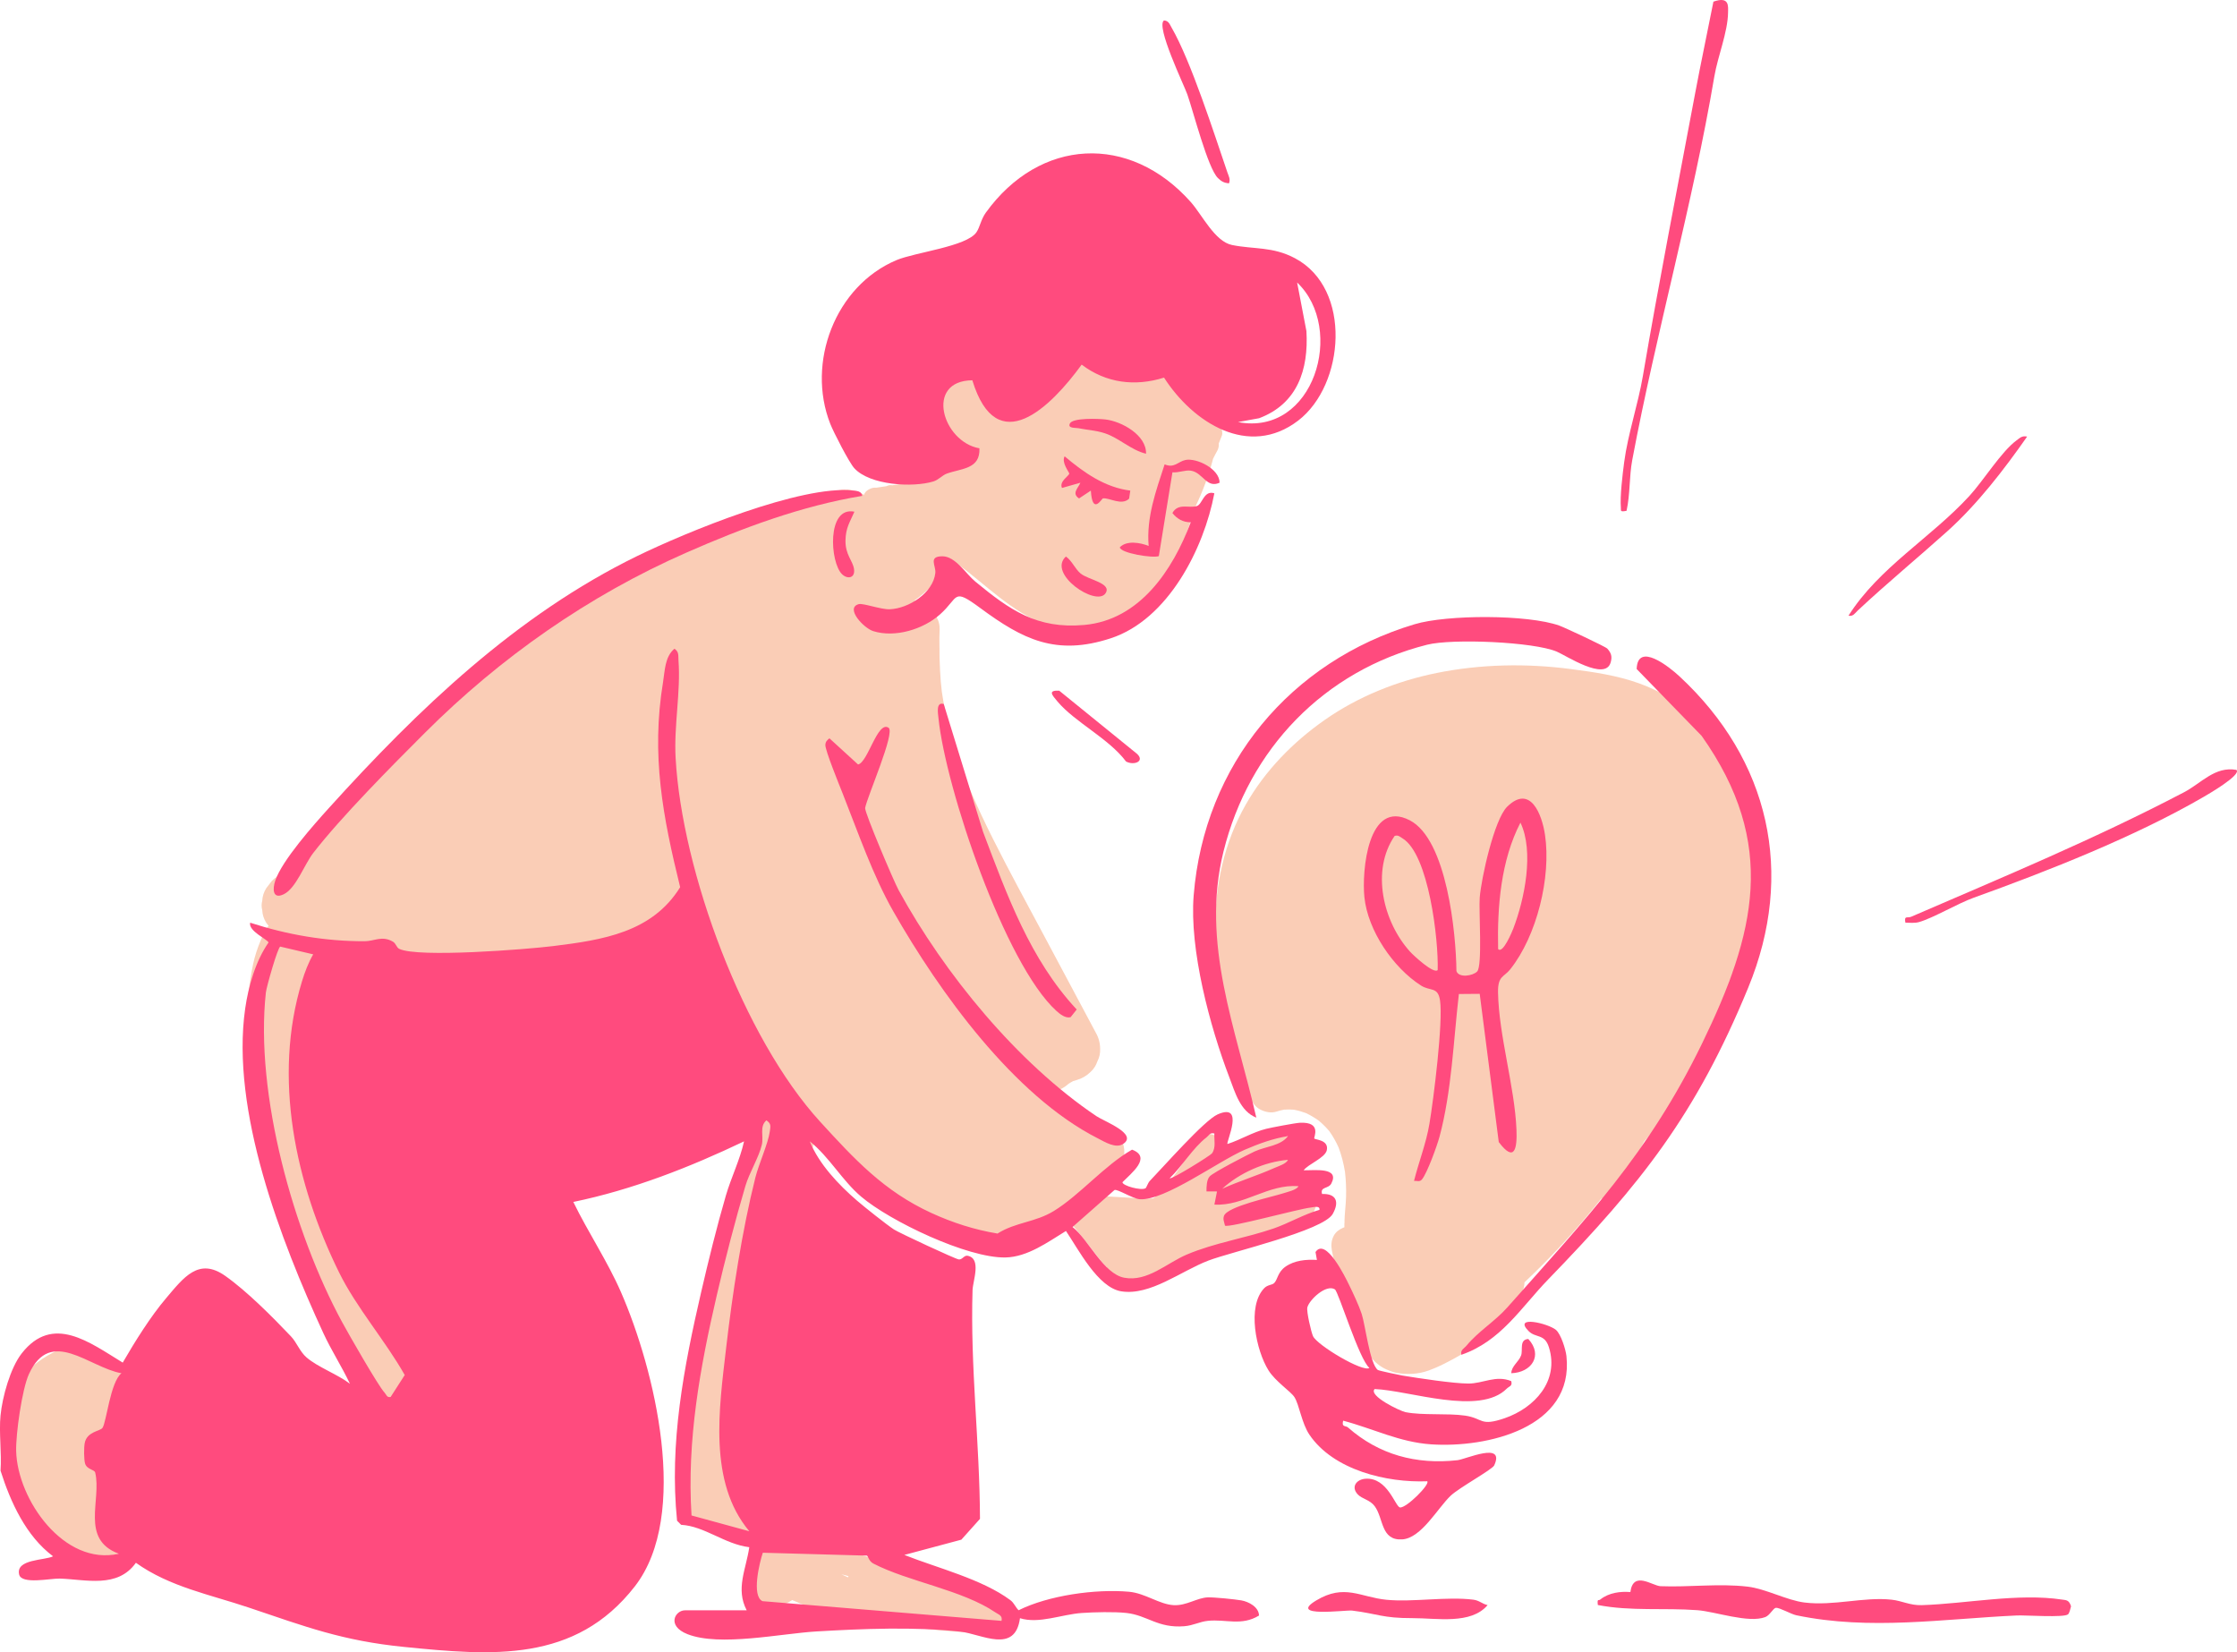<svg width="566" height="418" viewBox="0 0 566 418" fill="none" xmlns="http://www.w3.org/2000/svg">
<g clip-path="url(#clip0_48_4085)">
<path d="M441.506 204.976C439.294 196.103 435.022 187.35 428.279 181.047C424.344 177.37 419.809 174.721 414.756 172.892C409.187 170.877 403.224 170.011 397.373 169.252C386.113 167.788 374.646 168.006 363.497 170.257C353.456 172.285 343.647 176.217 335.227 182.098C327.154 187.739 320.116 194.922 315.211 203.526C309.697 213.196 307.314 224.269 307.475 235.355C307.646 247.003 310.334 258.525 313.747 269.602C314.546 272.2 315.391 274.789 316.26 277.364C316.698 278.665 317.525 279.985 318.781 280.652C320.047 281.323 321.603 281.675 323.007 281.208C323.626 280.999 324.259 280.851 324.901 280.726C325.718 280.666 326.536 280.67 327.358 280.74C328.392 280.93 329.408 281.217 330.397 281.583C331.542 282.12 332.632 282.764 333.662 283.505C334.641 284.32 335.542 285.218 336.359 286.195C337.264 287.464 338.026 288.826 338.664 290.243C339.43 292.253 339.961 294.337 340.303 296.462C340.548 298.565 340.636 300.686 340.576 302.802C340.516 304.919 340.211 307.021 340.169 309.138C340.178 309.063 340.188 308.985 340.202 308.911C340.151 309.434 340.137 309.957 340.16 310.485C340.035 310.527 339.906 310.573 339.786 310.624C338.858 311.018 337.957 311.689 337.472 312.611C336.83 313.829 336.761 314.996 336.982 316.348C337.361 318.636 338.119 320.794 338.839 322.994C339.564 325.221 340.345 327.43 341.111 329.644L343.365 336.178C344.095 338.29 344.778 340.55 346.095 342.379C347.12 343.801 348.187 344.945 349.692 345.88C350.408 346.325 351.23 346.645 352.011 346.941C352.431 347.098 352.865 347.223 353.309 347.307C356.07 347.816 358.86 347.663 361.52 346.705C363.862 345.862 366.069 344.704 368.245 343.514C370.397 342.333 372.466 340.981 374.276 339.309C376.105 337.619 377.689 335.637 379.343 333.775C381.305 331.561 383.3 329.398 385.019 326.986C385.476 326.342 385.711 325.342 385.725 324.406C387.277 322.943 388.81 321.456 390.316 319.942C395.53 314.699 400.435 309.161 405.026 303.363C405.053 303.33 405.076 303.298 405.104 303.265C405.552 303.265 405.995 303.201 406.43 303.062C407.769 302.626 409.039 301.802 409.722 300.524C411.833 296.583 413.939 292.642 416.04 288.701C418.424 286.098 420.668 283.366 422.793 280.531C426.931 275.011 430.459 269.046 433.23 262.725C434.944 258.821 436.357 254.806 437.534 250.707C437.761 249.92 437.756 249.026 437.553 248.193C439.474 244.261 441.151 240.195 442.097 235.92C444.328 225.848 443.996 214.979 441.506 204.98V204.976Z" fill="#FACDB6"/>
<path d="M283.714 288.353C283.367 287.279 282.772 286.348 281.926 285.565C280.85 284.491 279.576 283.75 278.112 283.338C277.317 283.106 276.537 282.828 275.765 282.532C273.304 281.37 270.999 279.92 268.81 278.299C267.965 277.623 267.134 276.928 266.316 276.22C266.552 276.174 266.787 276.113 267.027 276.039C268.297 275.683 269.41 275.057 270.376 274.178C270.745 273.937 271.124 273.71 271.512 273.506C271.794 273.413 272.08 273.325 272.366 273.251C273.747 272.862 274.948 272.163 275.969 271.149C276.763 270.408 277.326 269.528 277.654 268.514C278.167 267.537 278.398 266.485 278.356 265.36C278.352 263.883 277.982 262.507 277.243 261.229C272.814 252.926 268.381 244.622 263.952 236.323C259.712 228.376 255.38 220.466 251.334 212.413C249.279 208.324 247.321 204.188 245.519 199.983C242.845 193.491 240.578 186.803 239.165 179.912C238.827 178.277 238.541 176.629 238.296 174.98C238.084 173.211 237.931 171.433 237.853 169.65C237.807 168.622 237.747 167.594 237.724 166.566C237.71 166.051 237.705 165.537 237.705 165.019C237.705 164.745 237.705 164.468 237.71 164.194C237.714 163.963 237.71 163.736 237.696 163.504C237.664 162.078 237.677 160.652 237.742 159.23C237.779 158.211 237.567 157.262 237.105 156.377C236.809 155.46 236.296 154.668 235.581 153.997C235.082 153.612 234.583 153.223 234.089 152.839C233.244 152.297 232.329 152.005 231.346 151.959C231.087 151.89 230.828 151.853 230.565 151.839C230.366 151.061 230.062 150.315 229.646 149.597C229.323 148.879 229.013 148.152 228.699 147.43C226.736 142.618 225.06 137.691 223.688 132.675C223.393 131.976 223.097 131.277 222.806 130.577C222.617 130.23 222.4 129.915 222.164 129.61C221.989 129.128 221.772 128.651 221.504 128.192C220.723 126.873 219.675 125.821 218.359 125.039C215.648 123.446 212.221 123.46 209.51 125.039C208.327 125.729 207.177 126.562 206.161 127.521C197.871 128.947 189.729 131.041 181.776 133.884C170.969 137.751 160.513 142.674 150.625 148.504C140.617 154.404 131.205 161.263 122.236 168.64C113.641 175.712 105.54 183.367 97.823 191.388C90.087 199.428 82.739 207.828 75.622 216.419C74.745 217.479 73.872 218.54 72.999 219.605C72.56 220.013 72.191 220.462 71.881 220.948C71.766 221.004 71.646 221.059 71.53 221.119C70.454 221.471 69.521 222.073 68.736 222.921C68.283 223.509 67.831 224.097 67.378 224.685C66.745 225.686 66.399 226.765 66.348 227.923C66.14 228.696 66.14 229.465 66.348 230.238C66.399 231.396 66.745 232.475 67.378 233.475L68.736 235.24C69.821 236.319 71.096 237.064 72.569 237.481C78.236 239.667 84.101 241.32 90.073 242.441C90.706 242.561 91.343 242.668 91.98 242.779C92.304 242.909 92.632 243.024 92.983 243.108C93.902 243.316 94.909 243.432 95.906 243.39C100.608 244.053 105.351 244.46 110.089 244.557C116.116 244.682 122.148 244.326 128.124 243.534C134.825 242.649 141.434 241.431 147.946 239.588C154.167 237.828 160.185 235.541 166.134 233.012C169.103 231.752 172.027 230.386 174.909 228.941C175.126 229.622 175.352 230.303 175.606 230.97C175.652 231.174 175.698 231.377 175.763 231.581C177.707 238.254 180.215 244.784 183.083 251.11C183.919 253.088 184.921 255.01 185.924 256.899C186.81 258.58 187.734 260.238 188.695 261.877C190.634 265.179 192.722 268.393 194.948 271.505C199.806 278.285 205.205 284.681 211.228 290.451C213.99 293.1 216.876 295.615 219.873 297.991C223.577 300.927 227.355 303.849 231.438 306.252C233.853 307.674 236.389 308.818 238.994 309.851C240.707 310.531 242.481 311.059 244.296 311.397C246.706 311.842 249.191 312.166 251.648 312.18C254.091 312.194 256.525 311.87 258.931 311.481C260.659 311.203 262.358 310.777 264.016 310.212C266.298 309.434 268.551 308.485 270.671 307.336C272.805 306.183 274.694 304.743 276.601 303.251C277.978 302.177 279.252 300.982 280.412 299.676C281.437 298.523 282.365 297.282 283.284 296.045C284.065 294.693 284.457 293.234 284.467 291.669C284.513 290.474 284.263 289.363 283.723 288.33L283.714 288.353Z" fill="#FACDB6"/>
<path d="M110.233 351.743L109.942 349.567C109.554 348.178 108.852 346.973 107.84 345.95C107.365 345.399 106.903 344.834 106.45 344.264C102.294 338.651 99.121 332.376 96.364 325.972C93.597 319.344 91.076 312.602 88.609 305.859C85.931 298.532 83.451 291.123 81.585 283.542C80.606 279.568 79.811 275.548 79.234 271.496C78.398 264.494 78.25 257.418 79.128 250.411C79.303 249.193 79.502 247.975 79.742 246.766C80.024 245.363 80.236 243.946 80.43 242.524C80.476 242.307 80.513 242.084 80.546 241.862C80.578 241.686 80.61 241.515 80.642 241.339C80.952 240.343 80.998 239.347 80.776 238.347C80.73 237.351 80.435 236.421 79.89 235.559C79.502 235.054 79.109 234.55 78.721 234.04C78.042 233.309 77.243 232.794 76.315 232.489C75.733 232.151 75.105 231.979 74.426 231.975C73.433 231.753 72.44 231.794 71.443 232.109C70.847 232.359 70.251 232.614 69.655 232.864C68.533 233.531 67.637 234.429 66.972 235.555C66.861 235.819 66.75 236.083 66.639 236.347C66.404 236.837 66.187 237.347 65.984 237.861C65.143 239.848 64.478 241.834 64.03 243.965C63.49 246.526 63.12 249.11 62.829 251.708C62.391 255.589 62.261 259.502 62.386 263.401C62.663 272.001 64.072 280.596 66.182 288.928C68.164 296.745 70.778 304.382 73.572 311.939C76.426 319.664 79.335 327.384 82.624 334.933C84.088 338.29 85.667 341.601 87.455 344.801C89.39 348.27 91.593 351.54 94.017 354.68C94.756 355.643 95.505 356.597 96.285 357.523C97.024 358.324 97.901 358.889 98.913 359.218C99.887 359.732 100.936 359.968 102.063 359.922C103.19 359.964 104.238 359.727 105.212 359.218C106.224 358.889 107.101 358.324 107.84 357.523C109.272 355.962 110.33 353.911 110.233 351.73V351.743Z" fill="#FACDB6"/>
<path d="M207.149 281.384C207.108 280.42 206.821 279.522 206.29 278.688L205.159 277.22C204.503 276.512 203.727 276.016 202.836 275.724C202.272 275.396 201.663 275.234 201.011 275.229C200.051 275.011 199.09 275.058 198.129 275.359C196.425 275.91 194.61 277.003 193.811 278.688C190.837 284.954 188.902 291.678 186.944 298.319C185.143 304.432 183.415 310.569 181.836 316.742C180.256 322.915 178.764 329.116 177.37 335.331C175.975 341.55 174.608 347.788 173.486 354.063C172.114 361.737 171.052 369.652 172.049 377.436C172.146 378.15 172.243 378.868 172.336 379.581C172.585 380.632 173.065 381.544 173.777 382.327C174.132 382.934 174.617 383.415 175.222 383.776C175.998 384.49 176.912 384.971 177.961 385.221C179.66 385.689 181.355 386.161 183.055 386.629C184.755 387.097 186.44 387.62 188.168 387.963C190.283 388.384 192.384 388.278 194.292 387.162C195.94 386.194 197.511 384.3 197.945 382.401C198.407 380.363 198.31 378.071 197.146 376.26L195.903 374.649C194.91 373.662 193.742 372.977 192.398 372.597C190.888 372.051 189.327 371.643 187.78 371.212C187.775 368.258 187.992 365.298 188.352 362.362C189.068 357.458 190.08 352.595 191.091 347.747C192.162 342.606 193.303 337.484 194.504 332.372C196.929 322.044 199.58 311.763 202.462 301.552C203.265 298.704 204.069 295.851 204.886 293.003C205.713 290.113 206.503 287.223 207.029 284.264C207.329 283.301 207.376 282.338 207.158 281.374L207.149 281.384Z" fill="#FACDB6"/>
<path d="M331.597 300.542C330.951 299.894 330.059 299.398 329.117 299.171C328.965 298.593 328.845 298.009 328.748 297.416C328.642 296.425 328.586 295.406 328.655 294.42C328.72 294.059 328.789 293.698 328.872 293.341C329.27 291.655 328.882 289.914 327.639 288.668C326.512 287.538 324.545 286.853 322.979 287.432C318.749 288.997 314.449 290.363 310.094 291.549C310.089 291.493 310.08 291.433 310.076 291.377C309.96 290.196 309.66 288.997 308.745 288.154C307.997 287.464 307.152 287.038 306.136 286.899C305.166 286.769 304.085 286.894 303.24 287.441C302.197 288.117 301.592 288.997 301.153 290.164C301.01 290.548 300.857 290.928 300.7 291.308C300.127 292.623 299.499 293.943 298.687 295.11C297.823 296.351 296.959 297.597 296.054 298.81C294.858 300.306 293.555 301.719 292.101 302.964C292.013 303.024 291.925 303.085 291.833 303.14C291.768 303.159 291.699 303.177 291.63 303.191C289.648 303.325 287.598 303.122 285.635 303.001C283.312 302.862 280.989 302.714 278.666 302.589C278.444 302.575 278.213 302.598 277.973 302.635C276.837 302.135 275.553 301.844 274.32 302.242C273.244 302.589 272.366 303.173 271.673 304.071C271.008 304.932 270.528 306.049 270.579 307.165L270.759 308.522C270.999 309.388 271.438 310.138 272.071 310.777C273.41 312.43 274.731 314.097 276.052 315.76C277.271 317.293 278.412 318.965 279.788 320.359C279.871 320.442 279.959 320.521 280.047 320.604C280.139 321.271 280.347 321.915 280.679 322.438C281.391 323.54 282.444 324.513 283.76 324.814L285.131 324.999C286.06 324.999 286.928 324.763 287.732 324.295C290.794 322.845 293.856 321.391 296.918 319.942C297.924 320.303 299.208 320.405 300.086 320.076C307.716 317.214 315.331 314.315 322.892 311.282C324.268 310.731 325.677 310.258 327.076 309.767C327.658 309.763 328.24 309.684 328.785 309.526C329.718 309.253 330.623 308.725 331.325 308.049C332.105 307.304 332.53 306.424 332.881 305.414C333.459 303.756 332.789 301.732 331.593 300.528L331.597 300.542Z" fill="#FACDB6"/>
<path d="M307.614 102.435C307.434 102.36 307.258 102.305 307.083 102.268C307.115 102.166 307.148 102.069 307.175 101.967C307.577 100.578 306.801 99.105 305.508 98.558C305.009 98.345 304.492 98.29 303.998 98.359C304.104 98.095 304.215 97.836 304.321 97.572C304.769 96.437 304.03 94.849 302.991 94.293C302.192 93.867 301.231 93.807 300.409 94.136C300.566 93.126 300.271 92.135 299.366 91.431C298.156 90.496 296.733 90.746 295.597 91.658C295.343 91.862 295.098 92.07 294.849 92.279C294.498 91.968 294.091 91.732 293.648 91.589C293.048 91.394 291.985 91.473 291.463 91.876C291.357 91.959 291.251 92.047 291.14 92.13C291.468 91.172 291.149 89.889 290.447 89.241C289.593 88.453 288.078 88.06 287.053 88.801C286.166 89.444 285.293 90.102 284.43 90.769C284.794 89.778 284.684 88.634 283.838 87.856C282.702 86.809 281.164 86.837 280.01 87.796C280.042 87.032 279.788 86.244 279.243 85.744C278.107 84.698 276.601 84.767 275.461 85.744C271.027 89.537 266.598 93.33 262.164 97.123C262.996 96.391 263.827 95.655 264.658 94.923C267.221 92.682 269.799 90.449 272.376 88.222C273.364 87.37 273.327 85.735 272.579 84.767C271.858 83.832 270.242 83.294 269.198 84.091C264.473 87.685 259.744 91.278 255.02 94.867C254.322 93.997 253.251 93.728 252.235 94.02C252.29 93.932 252.346 93.849 252.396 93.761C252.983 92.807 252.821 91.348 251.985 90.579C251.163 89.824 249.796 89.505 248.812 90.167C242.568 94.376 236.874 99.41 232.011 105.167C230.565 106.88 229.189 108.649 227.873 110.469C227.512 110.97 227.425 111.924 227.609 112.493C227.628 112.549 227.656 112.595 227.674 112.646C227.295 113.072 226.921 113.503 226.552 113.934C225.697 114.934 225.513 116.295 226.349 117.379C226.921 118.125 228.007 118.578 228.963 118.384C228.976 118.402 228.986 118.426 228.999 118.449C229.401 119.074 230.113 119.565 230.865 119.718C230.089 120.338 229.314 120.954 228.542 121.584C228.261 121.816 228.071 122.117 227.951 122.445L225.785 122.77C225.416 122.7 225.037 122.714 224.663 122.844C224.533 122.89 224.409 122.946 224.279 122.997C223.416 123.126 222.557 123.256 221.693 123.386C221.25 123.344 220.793 123.399 220.335 123.589C219.68 123.863 219.153 124.15 218.779 124.789C218.451 125.349 218.312 126.173 218.516 126.799C218.562 126.947 218.622 127.076 218.687 127.206C218.465 127.512 218.252 127.822 218.054 128.151C217.758 128.646 217.657 129.267 217.74 129.864C217.19 131.059 216.77 132.3 216.493 133.578C216.146 133.87 215.888 134.255 215.805 134.718C214.863 139.71 215.698 145.448 219.458 149.148C219.841 149.528 220.252 149.861 220.672 150.172C220.728 150.236 220.783 150.306 220.839 150.371C221.153 150.718 221.568 150.917 222.007 150.996C223.263 151.644 224.64 152.024 226.104 152.103C226.801 152.14 227.503 152.093 228.2 151.982C229.009 152.557 230.191 152.774 231.041 152.172C234.625 149.639 237.659 146.522 240.065 142.841C240.352 142.401 240.453 141.836 240.398 141.285C241.266 141.947 242.148 142.591 243.026 143.239C243.423 143.531 243.815 143.827 244.208 144.128C244.236 144.147 244.286 144.188 244.337 144.23C244.342 144.235 244.351 144.239 244.356 144.244C244.605 144.438 244.85 144.633 245.099 144.832C245.949 145.508 246.794 146.194 247.635 146.884C251.149 149.764 254.655 152.714 258.548 155.071C262.488 157.456 266.806 159.137 271.383 159.698C275.553 160.207 279.742 159.397 283.492 157.521C290.23 154.154 295.015 147.486 297.975 140.724C299.726 136.728 301.037 132.574 302.344 128.415C304.275 124.465 305.813 120.32 306.926 116.064C307.272 115.365 307.628 114.674 308.011 113.994C308.311 113.452 308.427 112.817 308.358 112.201C308.621 111.549 308.879 110.891 309.143 110.238C309.411 109.571 309.189 108.548 308.843 107.955C308.806 107.89 308.759 107.825 308.718 107.765C308.921 107.121 309.11 106.477 309.281 105.825C309.642 104.426 308.935 102.981 307.619 102.425L307.614 102.435Z" fill="#FACDB6"/>
<path d="M254.456 409.405C254.077 407.455 252.442 405.95 250.71 405.153C248.918 404.329 247.015 403.732 245.163 403.06C241.413 401.703 237.663 400.346 233.918 398.989C226.731 396.391 219.55 393.465 212.054 391.895C207.713 390.987 203.238 390.519 198.813 390.964C198.18 391.029 197.543 391.232 197.026 391.589C196.823 391.399 196.582 391.242 196.305 391.126C195.174 390.649 193.802 391.061 193.174 392.154C192.666 393.034 192.213 393.946 191.798 394.872C191.678 394.951 191.562 395.039 191.456 395.146C189.087 397.623 188.034 401.198 188.851 404.551C189.313 406.45 191.742 406.802 192.962 405.524C193.045 405.552 193.119 405.593 193.206 405.616C193.594 405.723 193.973 405.746 194.338 405.718C196.181 406.816 198.531 405.978 200.268 404.908C200.333 404.871 200.388 404.825 200.453 404.788C205.311 407.057 210.733 408.205 215.924 409.247C223.498 410.766 231.165 411.882 238.859 412.54C243.081 412.901 247.311 413.128 251.546 413.23C252.497 413.253 253.352 412.771 253.915 412.04C254.53 411.243 254.645 410.382 254.456 409.405ZM214.548 399.045C213.985 398.795 213.43 398.531 212.876 398.267C213.477 398.42 214.082 398.577 214.677 398.744C214.627 398.841 214.585 398.943 214.548 399.045Z" fill="#FACDB6"/>
<path d="M30.717 347.413C30.717 347.413 18.659 339.494 14.049 341.875C9.44 344.255 -2.535 350.085 4.083 374.903C10.701 399.721 30.052 393.066 30.052 393.066L42.517 359.176L30.722 347.413H30.717Z" fill="#FACDB6"/>
<path d="M382.145 245.196C380.51 247.248 378.954 246.822 379.028 251.064C379.226 262.03 383.24 274.858 383.692 285.755C383.891 290.479 383.263 294.304 379.213 288.923L374.391 251.43L369.121 251.472C367.754 263.216 367.306 276.086 364.226 287.557C363.598 289.895 361.145 296.648 359.815 298.338C359.21 299.107 358.554 298.69 357.774 298.745C358.984 293.915 360.836 289.275 361.667 284.329C362.725 278.054 365.154 258.627 364.355 253.129C363.833 249.536 361.907 250.837 359.534 249.323C352.481 244.812 346.103 235.434 345.221 227.019C344.524 220.388 346.099 202.053 356.689 207.523C366.087 212.376 368.415 236.12 368.502 245.669C369.098 247.466 372.641 246.896 373.74 245.78C375.13 244.372 374.137 230.446 374.396 227.107C374.77 222.249 378.058 207.305 381.346 204.082C387.189 198.362 390.13 205.962 390.911 211.2C392.509 221.911 388.837 236.782 382.136 245.196H382.145ZM379.056 240.093C380.233 241.441 382.626 235.601 382.88 234.939C385.734 227.524 388.209 215.442 384.699 208.115C379.744 217.711 378.811 229.321 379.051 240.093H379.056ZM363.759 245.423C364.004 237.93 361.529 216.048 354.818 212.066C354.162 211.677 353.811 211.195 352.874 211.468C346.824 220.263 349.955 233.234 356.772 240.764C357.612 241.695 362.739 246.47 363.755 245.419L363.759 245.423Z" fill="#FF4B7E"/>
<path d="M317.885 282.754C313.765 281.138 312.509 276.368 311.064 272.603C306.117 259.719 300.912 240.237 302.021 226.519C304.7 193.384 326.512 167.339 357.917 157.924C366.129 155.46 386.552 155.432 394.518 158.262C395.899 158.753 406.208 163.583 406.66 164.079C407.672 165.181 407.967 166.116 407.51 167.635C406.101 172.354 396.301 165.88 393.913 164.861C388.039 162.361 367.459 161.499 361.086 163.106C335.07 169.659 316.001 189.457 309.563 215.428C303.78 238.759 312.745 260.261 317.871 282.754H317.885Z" fill="#FF4B7E"/>
<path d="M369.75 342.736C369.464 341.481 370.457 341.157 371.075 340.406C374.04 336.808 378.248 334.293 381.388 330.751C401.451 308.123 417.042 291.928 430.593 264.11C444.153 236.263 449.893 213.474 430.533 186.15L414.105 169.252C414.341 162.296 422.335 168.696 424.931 171.104C447.727 192.24 454.248 220.939 442.324 249.878C429.073 282.027 415.338 299.315 391.669 323.73C384.889 330.723 379.79 339.295 369.755 342.741L369.75 342.736Z" fill="#FF4B7E"/>
<path d="M404.281 406.056C404.078 404.315 404.443 405.024 404.886 404.667C407.071 402.898 410.082 402.56 412.511 402.773C413.232 397.253 418.1 401.208 420.146 401.287C427.341 401.578 434.934 400.546 442.171 401.398C446.789 401.939 452.086 404.857 456.557 405.413C463.951 406.334 471.572 403.935 478.605 404.7C481.284 404.991 483.252 406.172 486.23 406.08C497.532 405.728 510.593 402.981 521.801 404.681C522.767 404.829 523.519 404.746 524.009 406.376C523.838 407.015 523.621 408.048 523.261 408.395C522.328 409.298 512.444 408.594 510.325 408.692C491.708 409.544 473.077 412.531 454.502 408.641C453.153 408.358 450.253 406.672 449.343 406.76C448.627 406.83 447.838 408.645 446.651 409.099C442.425 410.72 434.042 407.705 429.489 407.358C421.111 406.723 412.645 407.668 404.281 406.047V406.056Z" fill="#FF4B7E"/>
<path d="M411.551 129.23C409.842 129.554 410.17 129.221 410.11 128.503C409.86 125.539 410.53 120.065 410.95 116.888C411.888 109.812 414.451 102.31 415.666 95.187C419.725 71.346 424.413 47.561 428.874 23.744C430.329 15.973 432.001 8.183 433.525 0.417C437.626 -1.019 437.243 1.588 437.229 3.135C437.174 8.123 434.629 14.199 433.756 19.353C428.288 51.65 419.06 84.049 412.992 116.356C412.188 120.639 412.498 124.928 411.546 129.23H411.551Z" fill="#FF4B7E"/>
<path d="M565.847 194.773C567.265 196.001 558.481 201.067 557.654 201.549C540.252 211.654 518.268 220.309 499.388 227.108C495.32 228.571 489.177 232.225 485.584 233.262C484.443 233.591 483.252 233.429 482.092 233.42C481.737 231.502 482.6 232.341 483.556 231.928C506.898 221.833 529.916 212.302 552.569 200.446C557.008 198.122 560.384 193.819 565.847 194.769V194.773Z" fill="#FF4B7E"/>
<path d="M512.906 110.446C506.995 118.88 500.316 127.563 492.65 134.454C485.103 141.234 477.497 147.486 470.047 154.451C469.322 155.132 468.883 156.016 467.701 155.761C475.497 143.489 488.479 136.144 498.298 125.46C501.817 121.635 506.366 114.244 510.214 111.414C511.119 110.752 511.604 110.178 512.906 110.456V110.446Z" fill="#FF4B7E"/>
<path d="M310.934 46.394C309.696 46.264 309.036 45.903 308.158 45.047C305.59 42.546 301.923 28.166 300.413 23.878C299.6 21.567 292.363 6.567 294.511 5.173C295.702 5.229 295.952 6.159 296.455 7.021C301.323 15.44 307.193 33.774 310.551 43.611C310.865 44.532 311.391 45.38 310.938 46.394H310.934Z" fill="#FF4B7E"/>
<path d="M0.138 358.069C0.586 353.429 2.604 346.103 5.472 342.421C13.347 332.307 22.713 339.647 31.054 344.723C34.139 339.402 38.051 333.113 42.032 328.421C46.489 323.17 50.262 318.052 56.954 322.758C62.427 326.601 68.929 333.15 73.599 338.063C75.113 339.652 75.834 341.916 77.566 343.417C80.429 345.89 85.445 347.691 88.539 350.072C86.465 345.681 83.819 341.62 81.778 337.193C71.012 313.829 58.353 280.953 62.034 255.167C62.842 249.494 64.68 243.126 67.941 238.444C67.752 237.676 62.81 235.578 63.29 233.429C72.61 236.458 82.263 238.143 92.229 238.12C94.783 238.116 96.617 236.62 99.411 238.227C100.219 238.694 100.293 239.709 101.041 240.061C105.858 242.334 133.176 240.186 139.984 239.343C152.453 237.796 164.988 235.92 172.091 224.445C167.689 206.559 164.72 191.041 167.763 172.549C168.239 169.654 168.207 166.153 170.645 164.12C171.855 164.922 171.583 165.885 171.67 167.075C172.271 175.022 170.479 183.538 170.945 191.8C172.557 220.499 188.089 262.544 207.514 283.778C216.206 293.276 223.637 301.353 235.668 306.873C240.984 309.314 246.59 311.124 252.391 312.069C257.019 309.156 261.923 309.263 266.648 306.359C273.229 302.321 279.473 294.804 286.429 290.849C291.532 292.771 286.179 296.856 283.999 299.084C283.995 299.982 288.729 301.274 289.837 300.612C290.082 300.464 290.428 299.264 290.932 298.745C294.262 295.309 304.718 283.407 308.089 281.925C315.109 278.841 310.153 288.965 310.578 289.414C313.931 288.33 316.906 286.445 320.374 285.575C321.649 285.255 327.699 284.107 328.876 284.046C334.576 283.755 332.326 287.77 332.539 288.038C332.784 288.349 336.247 288.363 335.707 290.975C335.296 292.947 330.909 294.531 329.86 296.069C332.59 296.115 339.042 295.217 336.843 299.422C336.118 300.811 333.961 300.153 334.506 302.066C338.095 301.927 338.94 304.03 337.204 307.109C334.811 311.356 311.636 316.663 305.761 318.904C298.76 321.572 291.047 327.852 283.699 326.689C277.778 325.749 272.823 315.992 269.705 311.421C265.142 314.213 259.993 318.011 254.405 318.122C244.821 318.316 225.207 308.962 217.868 302.719C213.051 298.62 209.823 292.679 204.891 288.742C207.172 294.452 212.239 299.783 216.843 303.747C218.783 305.414 224.219 309.744 226.186 311.041C227.438 311.865 241.681 318.497 242.577 318.617C243.473 318.738 243.93 317.529 244.798 317.686C248.415 318.344 246.147 324.017 246.073 326.374C245.468 345.802 247.879 364.868 247.953 384.249L243.237 389.519L228.819 393.377C237.095 396.665 248.484 399.485 255.638 404.815C256.612 405.542 256.899 406.566 257.725 407.372C265.244 403.621 277.206 401.926 285.676 402.694C289.768 403.065 293.333 405.89 296.973 406.084C300.192 406.26 302.903 404.19 305.655 404.111C307.239 404.07 312.43 404.588 314.079 404.876C315.913 405.2 318.499 406.524 318.554 408.71C314.075 411.429 310.163 409.567 305.586 410.053C303.508 410.271 301.923 411.229 299.642 411.415C292.936 411.956 290.313 408.641 284.988 408.057C281.963 407.724 276.809 407.849 273.691 408.066C268.565 408.423 262.889 410.882 258.072 409.386C256.843 418.523 248.355 413.387 243.039 412.795C231.442 411.503 218.182 412.054 206.558 412.734C197.58 413.262 182.099 416.634 173.943 413.42C168.567 411.299 170.839 407.39 173.305 407.39H188.929C186.061 401.939 188.791 396.943 189.581 391.422C183.392 390.681 178.238 386.073 172.336 385.759L171.31 384.726C169.31 365.076 173.019 345.871 177.411 326.856C179.208 319.076 181.425 310.096 183.66 302.46C185.032 297.778 187.198 293.489 188.26 288.747C174.515 295.305 160.027 300.991 145.059 304.076C148.814 311.805 153.7 319.048 157.141 326.949C165.62 346.399 174.668 383.262 160.623 401.333C145.53 420.746 124.429 418.875 102.247 416.652C86.659 415.092 77.404 411.567 62.972 406.705C53.176 403.403 42.928 401.472 34.384 395.363C29.728 401.916 21.72 399.573 15.125 399.36C12.806 399.286 5.435 400.935 4.84 398.318C3.939 394.386 11.37 394.789 13.425 393.724C6.576 388.597 2.683 380.072 0.134 372.06C0.448 367.54 -0.296 362.506 0.134 358.065L0.138 358.069ZM79.242 241.436L70.92 239.482C70.31 239.542 67.433 249.619 67.271 251.092C64.45 276.776 74.314 311.893 86.535 334.428C88.128 337.369 95.721 350.646 97.291 352.304C97.753 352.79 97.877 353.651 98.843 353.406L102.404 347.863C97.462 339.119 90.179 330.829 85.773 321.868C74.744 299.454 68.952 272.617 76.411 248.258C77.141 245.873 78.004 243.599 79.242 241.441V241.436ZM189.595 387.389C179.148 374.968 181.956 356.296 183.706 341.166C185.313 327.282 187.729 311.43 191.114 297.935C191.982 294.476 194.356 289.293 194.772 286.255C194.952 284.936 195.183 284.297 193.913 283.426C192.112 284.968 193.252 287.478 192.763 289.59C192.028 292.762 189.595 296.666 188.588 300.07C186.029 308.749 183.447 318.701 181.397 327.523C177.134 345.876 173.753 364.395 174.968 383.392L189.59 387.389H189.595ZM307.253 286.756C306.103 286.455 305.923 287.233 305.258 287.747C301.836 290.382 299.134 295.017 295.956 298.074C296.418 298.486 306.279 292.304 306.643 291.803C307.701 290.345 307.175 288.409 307.253 286.756ZM325.87 287.427C322.101 288.015 318.48 289.354 314.998 290.849C308.288 293.725 294.668 303.835 288.392 303.39C286.595 303.265 282.702 300.737 281.986 301.061L271.373 310.416C275.442 313.639 279.219 322.285 284.48 323.253C290.35 324.332 295.194 319.544 300.261 317.395C307.336 314.394 315.04 313.259 322.254 310.786C325.925 309.527 329.999 307.155 333.846 306.076C334.003 304.9 332.336 305.419 331.606 305.498C328.544 305.831 310.846 310.707 309.941 310.068C309.77 309.216 309.364 308.498 309.687 307.595C310.555 305.192 321.875 302.812 324.678 301.89C325.681 301.561 328.142 301.024 328.53 300.093C320.891 299.473 314.703 305.183 307.262 304.747L307.927 301.422L305.263 301.413C305.253 300.264 305.281 298.435 306.103 297.583C307.105 296.55 315.557 292.174 317.446 291.299C320.185 290.03 324.055 289.9 325.875 287.427H325.87ZM325.865 293.424C319.958 293.92 313.585 296.754 309.248 300.741C313.502 298.796 318.06 297.439 322.323 295.531C323.321 295.087 325.505 294.425 325.865 293.424ZM30.717 347.413C22.445 345.922 12.853 335.613 7.324 347.612C5.574 351.415 3.981 362.788 4.087 367.072C4.392 379.409 16.256 396.257 30.052 393.066C20.219 389.436 25.756 379.437 24.085 372.537C23.895 371.75 21.997 371.787 21.535 370.282C21.212 369.235 21.216 366.211 21.434 365.085C21.992 362.154 25.313 362.08 25.918 361.256C26.93 359.871 27.89 349.724 30.717 347.418V347.413ZM219.365 393.553L193.008 392.821C192.139 395.405 190.126 403.746 192.911 405.07L253.407 410.058C253.693 408.687 252.728 408.511 251.878 407.932C243.441 402.199 229.853 400.161 220.99 395.567C219.822 394.96 219.688 393.752 219.365 393.557V393.553Z" fill="#FF4B7E"/>
<path d="M294.52 95.53C287.209 97.836 279.834 96.933 273.682 92.242C265.918 102.912 252.239 116.583 246.018 96.206C233.894 96.322 238.453 111.794 247.814 113.415C248.04 118.736 243.284 118.453 239.506 119.838C238.443 120.227 237.45 121.413 236.148 121.806C230.874 123.395 220.118 122.76 216.164 118.467C214.843 117.032 210.908 109.349 210.077 107.242C203.972 91.742 211.32 72.337 226.828 65.808C231.571 63.812 244.572 62.385 247.057 58.759C247.934 57.476 248.184 55.526 249.426 53.804C263.05 34.909 285.81 33.686 301.291 51.118C304.177 54.369 307.369 61.098 311.728 61.982C317.317 63.117 321.967 62.316 327.662 65.335C342.173 73.027 340.242 97.377 328.47 106.399C315.95 115.999 301.79 106.876 294.52 95.53ZM313.243 106.783C332.46 110.446 340.547 83.192 328.193 71.467L330.548 83.767C331.121 93.52 328.262 102.166 318.577 105.806L313.243 106.779V106.783Z" fill="#FF4B7E"/>
<path d="M218.178 125.446C202.766 128.003 187.927 133.537 173.661 139.807C148.943 150.667 126.581 166.343 107.479 185.423C99.088 193.806 86.322 206.671 79.261 215.785C76.993 218.711 74.896 224.769 71.751 226.255C68.962 227.575 68.939 224.885 69.641 222.801C71.373 217.651 79.381 208.657 83.214 204.42C105.775 179.468 130.636 155.595 161.224 140.669C173.596 134.63 202.775 122.612 215.878 124.099C216.871 124.21 217.929 124.233 218.178 125.451V125.446Z" fill="#FF4B7E"/>
<path d="M224.819 184.108C226.606 185.275 219.374 201.604 218.889 204.438C218.894 205.883 226.154 222.981 227.373 225.209C238.956 246.373 257.411 268.912 277.395 282.361C279.395 283.708 287.897 286.844 284.24 289.363C282.337 290.674 279.575 288.909 277.765 287.988C256.488 277.188 237.644 250.93 226.02 230.558C220.857 221.504 217.083 210.524 213.208 200.743C212.414 198.742 208.729 189.712 208.83 188.434C208.899 187.581 209.255 187.285 209.86 186.785L217.106 193.403C219.619 192.865 222.02 182.279 224.814 184.103L224.819 184.108Z" fill="#FF4B7E"/>
<path d="M307.253 124.789C304.607 138.798 295.545 156.734 281.034 161.481C267.17 166.015 258.774 161.754 248.04 153.835C240.896 148.565 242.738 151.103 237.811 155.465C233.594 159.198 226.486 161.402 220.949 159.67C218.52 158.91 213.763 153.816 217.273 152.839C218.372 152.534 222.889 154.228 225.129 154.136C229.899 153.941 236.102 150 236.656 144.962C236.859 143.114 234.772 140.738 238.443 140.734C241.75 140.729 244.373 145.161 246.757 147.124C255.476 154.298 262.321 159.184 274.342 158.105C288.378 156.845 296.746 144.202 301.277 132.129C299.351 132.157 297.818 131.268 296.635 129.79C298.113 127.151 300.833 128.665 302.833 128.021C304.237 127.567 304.588 123.951 307.253 124.798V124.789Z" fill="#FF4B7E"/>
<path d="M238.781 178.106L248.733 210.459C254.793 226.45 260.594 242.677 272.426 255.389L270.883 257.335C269.613 257.673 268.232 256.594 267.336 255.788C254.243 243.979 239.27 199.377 237.46 181.769C237.331 180.501 236.758 177.476 238.776 178.106H238.781Z" fill="#FF4B7E"/>
<path d="M308.583 122.117C305.281 123.64 304.362 119.551 301.318 119.074C299.864 118.843 298.192 119.648 296.649 119.486L293.204 140.687C291.675 141.28 283.376 139.914 283.339 138.45C285.103 136.649 288.535 137.279 290.631 138.117C290.022 130.883 292.479 124.196 294.672 117.476C297.12 118.523 298.062 116.772 299.919 116.374C302.732 115.772 308.588 118.616 308.578 122.117H308.583Z" fill="#FF4B7E"/>
<path d="M285.985 124.126L285.689 126.155C283.787 127.993 280.743 125.9 279.076 126.076C278.771 126.109 276.393 130.499 276.005 124.117L273.017 126.099C271.095 124.807 272.753 123.575 273.354 122.121L268.703 123.446C267.918 121.769 270.527 120.394 270.541 119.796C270.546 119.472 268.49 117.004 269.373 115.448C274.213 119.528 279.51 123.302 285.985 124.117V124.126Z" fill="#FF4B7E"/>
<path d="M289.966 114.786C286.147 113.869 283.108 110.766 279.519 109.604C277.159 108.839 275.16 108.802 272.809 108.325C272.079 108.177 270.066 108.427 270.703 107.131C271.428 105.649 278 105.926 279.672 106.116C283.824 106.593 290.109 110.094 289.966 114.781V114.786Z" fill="#FF4B7E"/>
<path d="M216.183 129.452C215.005 132.148 213.989 133.532 213.924 136.691C213.846 140.331 215.753 141.803 216.076 143.924C216.437 146.3 214.414 146.597 213.042 145.258C209.98 142.28 209.126 128.026 216.187 129.452H216.183Z" fill="#FF4B7E"/>
<path d="M269.696 140.794C271.271 141.919 271.954 143.85 273.391 145.073C275.261 146.671 281.496 147.527 279.69 150.13C277.335 153.529 264.897 145.17 269.696 140.789V140.794Z" fill="#FF4B7E"/>
<path d="M376.39 406.071C372.169 411.049 363.532 409.354 357.418 409.368C349.7 409.386 348.67 408.266 342.103 407.455C340.551 407.265 325.689 409.308 333.019 404.899C340.191 400.583 344.186 404.075 350.804 404.723C357.422 405.371 366.072 403.857 372.769 404.695C374.289 404.885 375.028 405.77 376.39 406.071Z" fill="#FF4B7E"/>
<path d="M348.625 346.589C348.883 346.774 353.94 347.849 354.86 348.002C358.928 348.673 367.717 350.007 371.509 350.021C375.217 350.035 378.501 347.807 382.376 349.409C382.713 350.711 381.845 350.692 381.258 351.285C374.368 358.241 356.716 351.771 347.812 351.41C346.163 353.105 354.245 356.981 355.603 357.254C359.94 358.125 366.244 357.486 370.687 358.13C375.328 358.806 374.418 360.964 380.75 358.773C388.283 356.166 394.555 349.358 391.908 340.856C390.809 337.322 388.555 338.587 386.731 336.716C382.792 332.687 391.664 334.785 393.663 336.429C394.924 337.461 396.157 341.384 396.337 343.074C398.3 361.283 376.178 366.345 362.11 365.4C354.102 364.863 347.456 361.427 339.84 359.413C339.402 361.14 340.441 360.584 341.083 361.145C348.897 368.017 358.3 370.569 368.756 369.411C370.895 369.175 380.903 364.562 378.058 370.731C377.577 371.773 369.218 376.344 367.066 378.377C363.755 381.503 359.626 389.149 354.786 389.445C349.336 389.778 350.107 384.156 347.83 381.058C346.611 379.396 344.611 379.238 343.507 378.034C341.762 376.135 343.221 374.241 345.553 374.098C351.059 373.764 352.994 381.072 354.199 381.359C355.783 381.618 361.93 375.468 361.113 374.741C350.883 375.149 337.397 371.935 331.31 362.965C329.338 360.056 328.742 355.365 327.509 353.448C326.572 351.989 322.734 349.53 320.956 346.686C317.82 341.676 315.441 330.496 319.866 325.897C320.748 324.981 321.852 325.133 322.397 324.592C323.293 323.698 323.242 321.859 325.251 320.447C327.514 318.854 330.516 318.576 333.204 318.747L332.848 316.747C335.458 312.889 340.478 323.318 341.291 324.967C342.274 326.949 343.863 330.357 344.524 332.39C345.484 335.331 346.597 345.14 348.639 346.598L348.625 346.589ZM337.734 326.185C335.545 324.828 331.343 328.75 330.788 330.728C330.507 331.723 331.763 337.068 332.22 338.04C333.296 340.346 344.898 347.261 346.482 346.066C343.863 343.889 338.663 326.759 337.739 326.185H337.734Z" fill="#FF4B7E"/>
<path d="M382.381 347.404C382.436 345.575 384.247 344.579 384.866 342.903C385.374 341.532 384.339 338.897 386.69 338.744C390.495 342.884 387.498 347.256 382.381 347.404Z" fill="#FF4B7E"/>
<path d="M267.997 174.73L287.708 190.73C289.727 192.634 286.886 193.722 284.905 192.648C280.55 186.831 272.001 182.733 267.572 177.486C266.145 175.795 265.069 174.605 267.992 174.73H267.997Z" fill="#FF4B7E"/>
</g>
<defs>
<clipPath id="clip0_48_4085">
<rect width="566" height="418" fill="white"/>
</clipPath>
</defs>
</svg>

